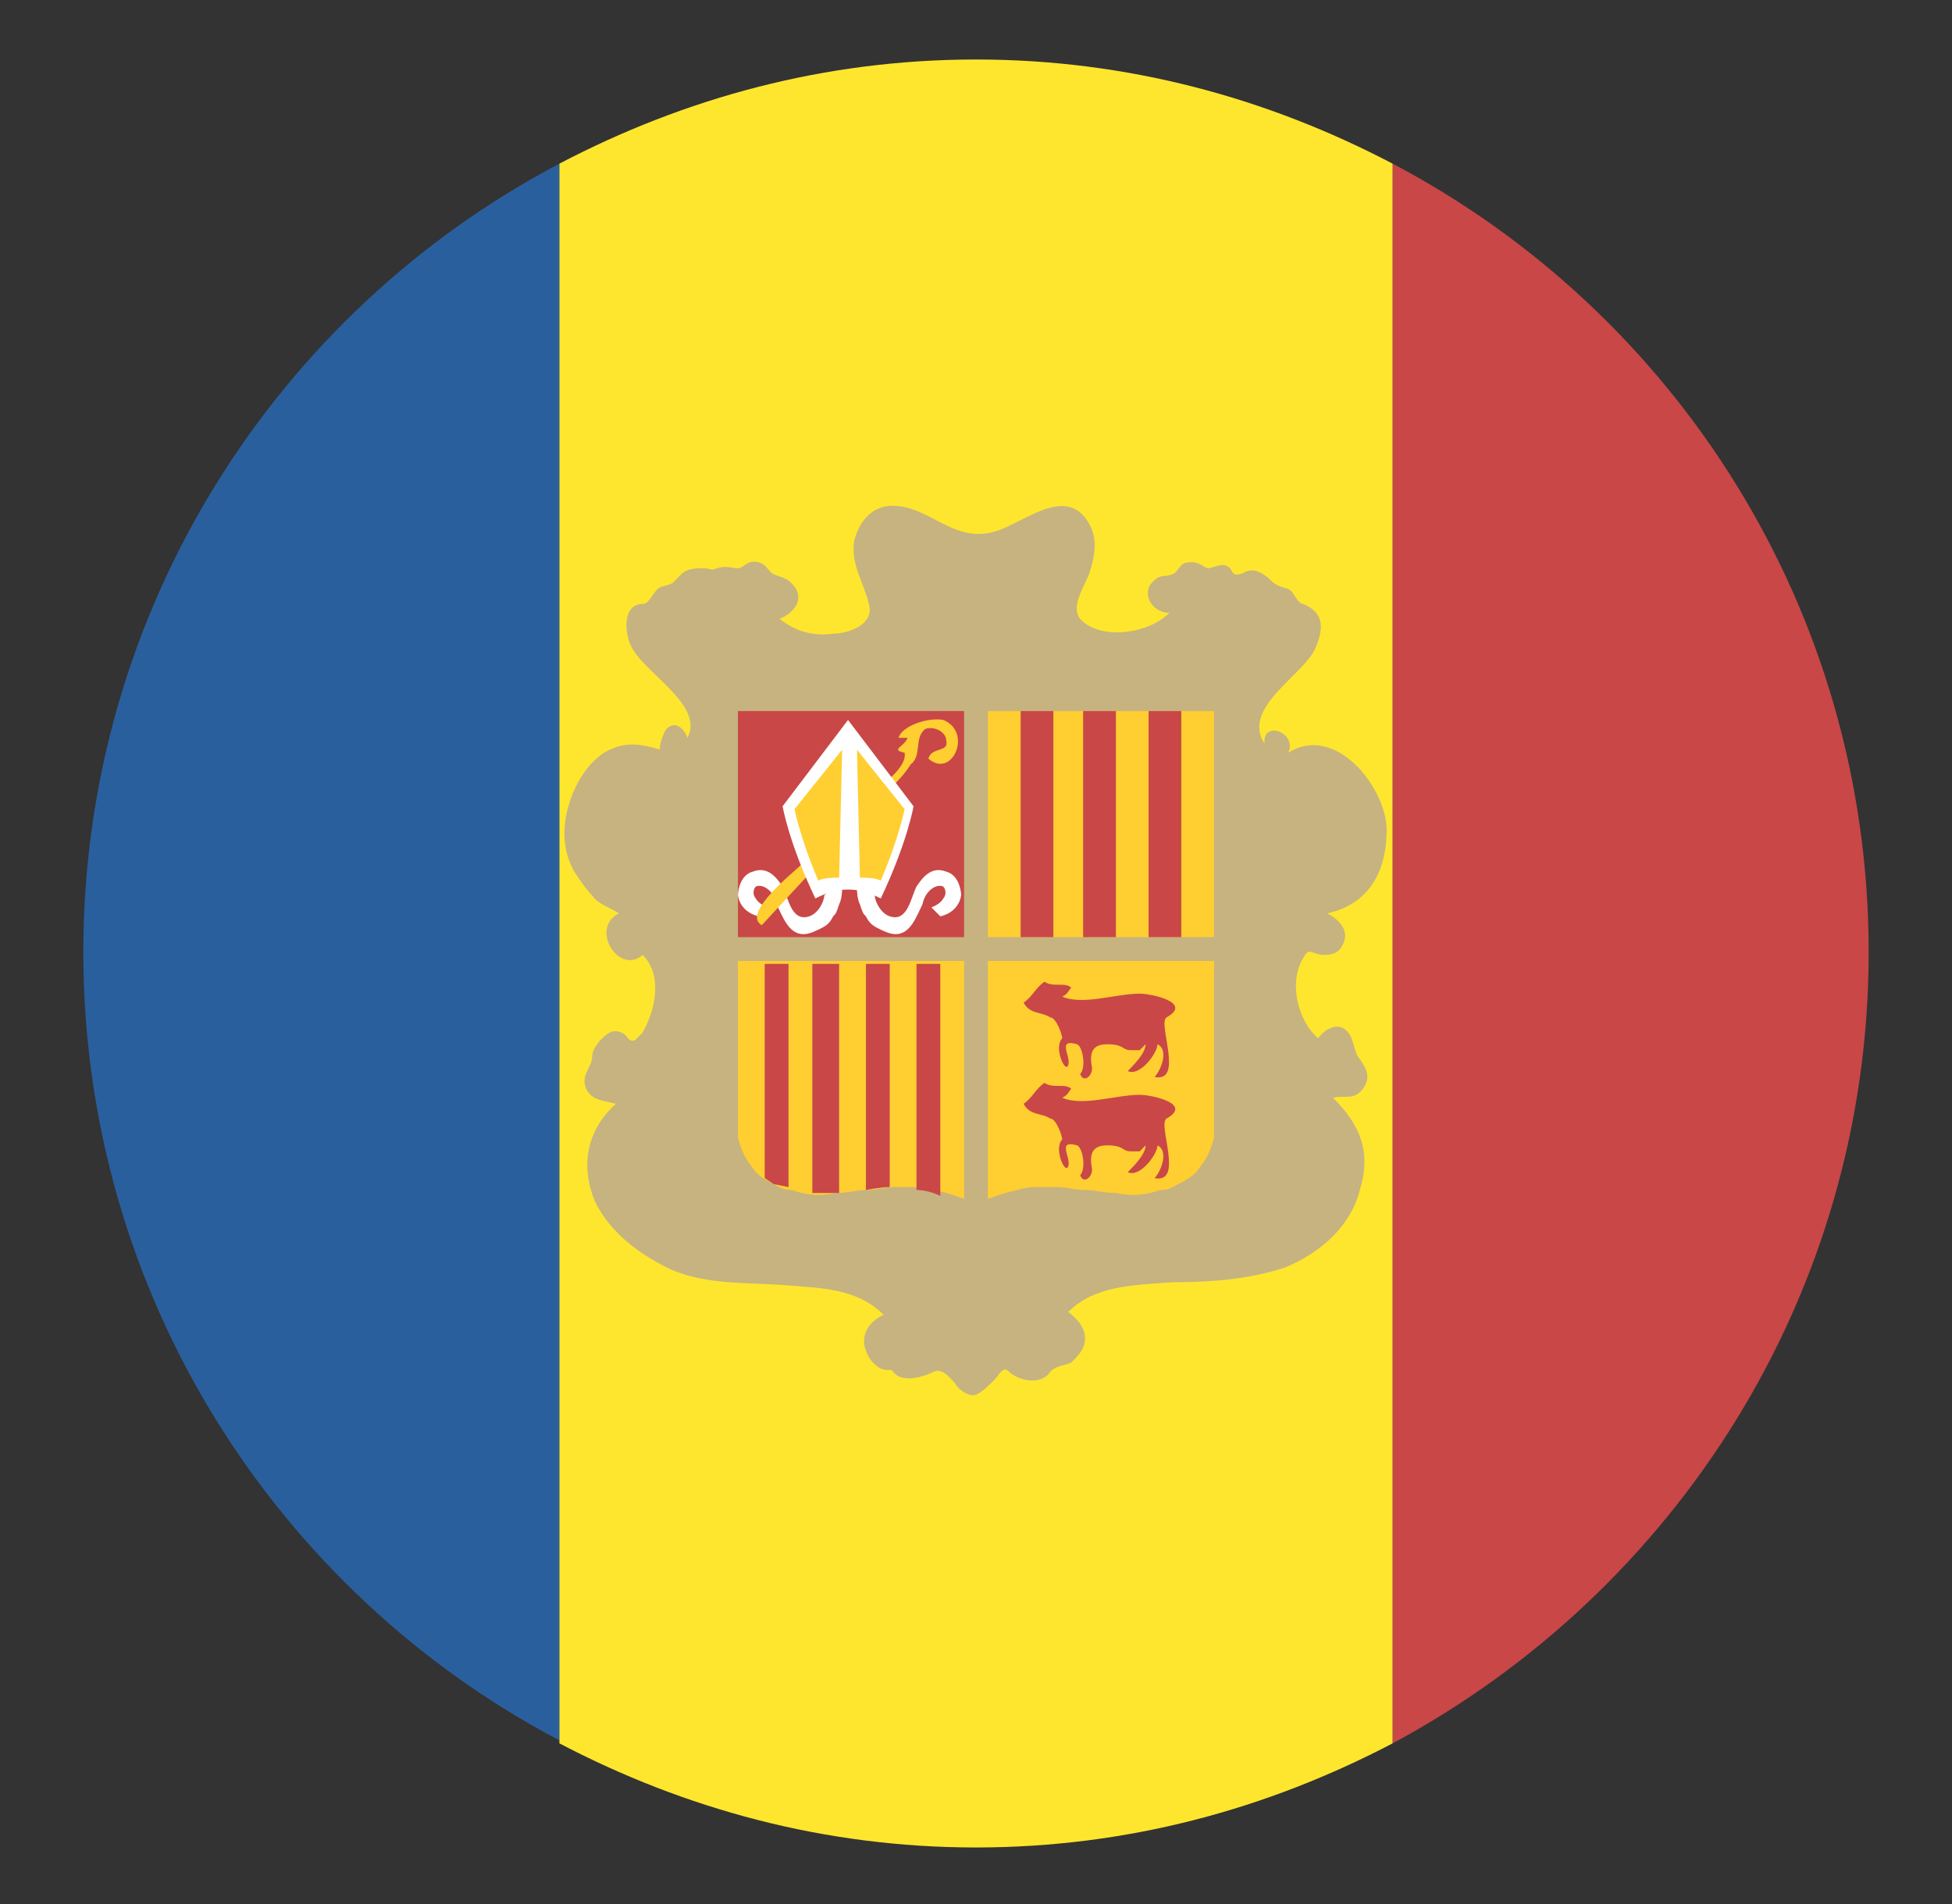 <svg width="41" height="40" viewBox="0 0 41 40" fill="none" xmlns="http://www.w3.org/2000/svg">
<rect x="0" y="0" width="41" height="40" fill="#333333" stroke="none"/>
<g id="emojione:flag-for-andorra">
<path id="Vector" d="M1.75 20C1.75 27.188 5.812 33.438 11.75 36.562V3.438C5.812 6.562 1.75 12.812 1.75 20Z" fill="#2A5F9E"/>
<path id="Vector_2" d="M39.25 20C39.25 12.812 35.188 6.562 29.25 3.438V36.625C35.188 33.438 39.25 27.188 39.25 20Z" fill="#C94747"/>
<path id="Vector_3" d="M20.5 1.25C17.312 1.25 14.375 2.062 11.75 3.438V36.625C14.375 38 17.312 38.812 20.5 38.812C23.688 38.812 26.625 38 29.25 36.625V3.438C26.625 2.062 23.688 1.25 20.5 1.25Z" fill="#FFE62E"/>
<path id="Vector_4" d="M18.75 10.625C19.5 10.625 20 11.375 20.812 11.188C21.438 11.062 22.375 10.125 22.875 11C23.062 11.312 23 11.688 22.875 12.062C22.75 12.375 22.438 12.812 22.75 13.062C23.188 13.438 24.125 13.312 24.562 12.875C24.188 12.875 23.938 12.438 24.25 12.188C24.375 12.062 24.5 12.125 24.625 12.062C24.688 12.062 24.75 11.938 24.812 11.875C24.875 11.812 24.938 11.812 25.062 11.812C25.188 11.812 25.312 11.938 25.375 11.938C25.5 11.938 25.75 11.75 25.875 12C25.938 12.125 26.062 12.062 26.188 12C26.375 11.938 26.562 12.062 26.688 12.188C26.812 12.312 26.875 12.312 27.062 12.375C27.188 12.438 27.25 12.688 27.375 12.688C27.812 12.875 27.812 13.188 27.625 13.625C27.375 14.188 26.062 14.875 26.562 15.625C26.5 15.125 27.25 15.375 27.062 15.812C28.062 15.188 29.125 16.562 29.125 17.438C29.125 18.312 28.75 19 27.875 19.188C28.125 19.312 28.375 19.562 28.188 19.875C28.125 20 28 20.062 27.812 20.062C27.562 20.062 27.5 19.875 27.375 20.125C27.062 20.625 27.25 21.438 27.688 21.812C27.812 21.625 28.125 21.438 28.312 21.688C28.438 21.812 28.438 22.125 28.562 22.25C28.688 22.438 28.812 22.625 28.625 22.875C28.438 23.125 28.25 23 28 23.062C28.562 23.625 28.812 24.188 28.562 25C28.375 25.75 27.75 26.312 27 26.625C26.25 26.875 25.438 26.938 24.625 26.938C23.812 27 23 27 22.438 27.562C22.688 27.75 22.875 28 22.75 28.312C22.688 28.438 22.625 28.5 22.5 28.625C22.375 28.688 22.188 28.688 22.062 28.812C21.875 29.125 21.375 29 21.188 28.812C21.062 28.688 21 28.875 20.875 29C20.75 29.125 20.562 29.312 20.438 29.312C20.312 29.312 20.125 29.188 20.062 29.062C19.938 28.938 19.812 28.75 19.625 28.812C19.375 28.938 18.938 29.062 18.75 28.812C18.75 28.75 18.625 28.812 18.5 28.75C18.375 28.688 18.25 28.562 18.188 28.375C18.062 28.062 18.25 27.75 18.562 27.625C18 27.062 17.25 27.062 16.5 27C15.688 26.938 14.75 27 14 26.625C13.375 26.312 12.812 25.875 12.5 25.25C12.188 24.5 12.312 23.75 12.938 23.188C12.688 23.125 12.438 23.125 12.312 22.875C12.188 22.562 12.438 22.438 12.438 22.188C12.438 22 12.688 21.75 12.812 21.688C12.938 21.625 13.125 21.688 13.188 21.812C13.312 21.938 13.375 21.812 13.5 21.688C13.75 21.25 13.938 20.5 13.5 20.062C13 20.5 12.375 19.5 13 19.188C12.812 19.062 12.562 19 12.438 18.812C12.312 18.688 12.188 18.5 12.062 18.312C11.812 17.875 11.812 17.375 11.938 16.938C12.062 16.5 12.312 16.062 12.688 15.812C13.125 15.562 13.438 15.625 13.875 15.75C13.812 15.75 13.938 15.375 14 15.312C14.188 15.125 14.375 15.312 14.438 15.5C14.812 14.812 13.5 14.125 13.25 13.562C13.125 13.312 13.062 12.688 13.5 12.688C13.625 12.688 13.688 12.5 13.812 12.375C13.875 12.312 14 12.312 14.125 12.25L14.312 12.062C14.438 11.938 14.625 11.938 14.75 11.938C15 11.938 14.875 12 15.062 11.938C15.25 11.875 15.375 11.938 15.5 11.938C15.625 11.938 15.688 11.75 15.938 11.812C16.125 11.875 16.125 12 16.25 12.062C16.375 12.125 16.5 12.125 16.625 12.25C16.938 12.562 16.688 12.875 16.375 13C16.688 13.25 17.062 13.375 17.5 13.312C17.812 13.312 18.375 13.125 18.25 12.688C18.125 12.188 17.875 11.875 17.938 11.375C18.062 10.875 18.375 10.625 18.75 10.625Z" fill="#C7B37F"/>
<path id="Vector_5" d="M15.5 14.938H20.25V19.688H15.5V14.938Z" fill="#C94747"/>
<path id="Vector_6" d="M17.688 18.688C17.688 18.688 17.688 18.875 17.625 19C17.562 19.188 17.562 19.188 17.5 19.25C17.438 19.375 17.375 19.438 17.25 19.5C17.125 19.562 17 19.625 16.875 19.625C16.562 19.625 16.438 19.25 16.312 19C16.25 18.688 16 18.562 15.875 18.625C15.812 18.688 15.812 18.812 15.875 18.875C15.938 19 16.125 19.062 16.125 19.062L15.938 19.25C15.938 19.25 15.562 19.188 15.5 18.812C15.5 18.688 15.562 18.375 15.812 18.312C16.125 18.188 16.312 18.438 16.438 18.625C16.562 18.875 16.625 19.375 17 19.25C17.188 19.188 17.312 18.938 17.312 18.812L17.438 18.688H17.688ZM18 18.688C18 18.688 18 18.875 18.062 19C18.125 19.188 18.125 19.188 18.188 19.25C18.25 19.375 18.312 19.438 18.438 19.5C18.562 19.562 18.688 19.625 18.812 19.625C19.125 19.625 19.25 19.25 19.375 19C19.438 18.688 19.688 18.562 19.812 18.625C19.875 18.688 19.875 18.812 19.812 18.875C19.75 19 19.562 19.062 19.562 19.062L19.75 19.25C19.75 19.25 20.125 19.188 20.188 18.812C20.188 18.688 20.125 18.375 19.875 18.312C19.562 18.188 19.375 18.438 19.25 18.625C19.125 18.875 19.062 19.375 18.688 19.25C18.5 19.188 18.375 18.938 18.375 18.812L18.25 18.688H18Z" fill="white"/>
<path id="Vector_7" d="M18.312 16.687C18.5 16.5 19.062 16.125 19 15.812C18.688 15.75 19 15.687 19.062 15.5H18.875C18.938 15.25 19.5 15.062 19.812 15.125C20.438 15.375 20 16.375 19.5 15.937C19.562 15.687 19.938 15.812 19.875 15.562C19.875 15.375 19.625 15.25 19.438 15.312C19.188 15.5 19.375 15.875 19.125 16.062C18.938 16.375 18.562 16.687 18.312 16.937C17.562 17.75 16.75 18.625 16 19.437C15.562 19.187 16.688 18.312 16.875 18.125C17.312 17.75 17.812 17.187 18.312 16.687Z" fill="#FFCE31"/>
<path id="Vector_8" d="M16.438 16.938C16.438 16.938 16.562 17.688 17.125 18.875C17.375 18.75 17.562 18.688 17.812 18.688C18.062 18.688 18.25 18.75 18.5 18.875C19.062 17.688 19.188 16.938 19.188 16.938L17.812 15.125L16.438 16.938Z" fill="white"/>
<path id="Vector_9" d="M18 15.75L19 17C19 17 18.875 17.625 18.5 18.5C18.375 18.438 18.188 18.438 18.062 18.438L18 15.75ZM17.688 15.75L16.688 17C16.688 17 16.812 17.625 17.188 18.5C17.312 18.438 17.5 18.438 17.625 18.438L17.688 15.75ZM20.75 14.938H25.5V19.688H20.75V14.938Z" fill="#FFCE31"/>
<path id="Vector_10" d="M21.438 14.938H22.125V19.688H21.438V14.938ZM22.75 14.938H23.438V19.688H22.75V14.938ZM24.125 14.938H24.812V19.688H24.125V14.938Z" fill="#C94747"/>
<path id="Vector_11" d="M15.5 23.875C15.5 23.938 15.562 24.125 15.625 24.25C15.688 24.375 15.688 24.375 15.875 24.625C16 24.75 16.125 24.812 16.25 24.875C16.375 24.938 16.438 25 16.625 25C17 25.125 17.25 25.125 17.562 25.062C17.812 25.062 18 25 18.188 25C18.438 25 18.562 24.938 18.812 24.938H19.188C19.312 24.938 19.438 24.938 19.625 25C19.938 25.062 20.25 25.188 20.25 25.188V20.188H15.5V23.875Z" fill="#FFCE31"/>
<path id="Vector_12" d="M16.062 24.75L16.25 24.875L16.562 24.938V20.25H16.062V24.75ZM18.688 24.938V20.25H18.188V25C18.188 25 18.5 24.938 18.688 24.938ZM19.75 20.25H19.25V25C19.438 25 19.625 25.062 19.75 25.125V20.25ZM17.625 20.25V25.062H17.062V20.25H17.625Z" fill="#C94747"/>
<path id="Vector_13" d="M25.5 23.875C25.5 23.938 25.438 24.125 25.375 24.25C25.312 24.375 25.312 24.375 25.125 24.625C25 24.75 24.875 24.812 24.75 24.875C24.625 24.938 24.562 25 24.375 25C24 25.125 23.75 25.125 23.438 25.062C23.188 25.062 23 25 22.812 25C22.562 25 22.438 24.938 22.188 24.938H21.812C21.688 24.938 21.562 24.938 21.375 25C21.062 25.062 20.75 25.188 20.75 25.188V20.188H25.5V23.875Z" fill="#FFCE31"/>
<path id="Vector_14" d="M21.938 20.625C21.75 20.75 21.688 20.938 21.5 21.062C21.625 21.312 21.875 21.25 22.062 21.375C22.188 21.375 22.312 21.75 22.312 21.812C22.125 22 22.375 22.562 22.438 22.375C22.5 22.188 22.188 21.812 22.625 21.938C22.75 22 22.812 22.438 22.688 22.562C22.75 22.75 22.938 22.625 22.938 22.438C22.875 22.125 22.938 21.938 23.25 21.938C23.625 21.938 23.562 22.062 23.75 22.062H23.938L24.062 21.938C24.062 22.125 23.812 22.375 23.688 22.5C23.938 22.625 24.312 22.125 24.312 21.938C24.562 22.062 24.375 22.5 24.25 22.625C24.875 22.75 24.312 21.5 24.5 21.375C25.062 21.062 24.188 20.875 23.938 20.875C23.438 20.875 22.75 21.125 22.312 20.938C22.438 20.875 22.438 20.812 22.5 20.75C22.375 20.625 22.125 20.75 21.938 20.625ZM21.938 22.75C21.75 22.875 21.688 23.062 21.5 23.188C21.625 23.438 21.875 23.375 22.062 23.5C22.188 23.5 22.312 23.875 22.312 23.938C22.125 24.125 22.375 24.688 22.438 24.5C22.5 24.312 22.188 23.938 22.625 24.062C22.75 24.125 22.812 24.562 22.688 24.688C22.75 24.875 22.938 24.75 22.938 24.562C22.875 24.25 22.938 24.062 23.25 24.062C23.625 24.062 23.562 24.188 23.75 24.188H23.938L24.062 24.062C24.062 24.25 23.812 24.5 23.688 24.625C23.938 24.75 24.312 24.25 24.312 24.062C24.562 24.188 24.375 24.625 24.25 24.75C24.875 24.875 24.312 23.625 24.5 23.5C25.062 23.188 24.188 23 23.938 23C23.438 23 22.75 23.25 22.312 23.062C22.438 23 22.438 22.938 22.5 22.875C22.375 22.75 22.125 22.875 21.938 22.75Z" fill="#C94747"/>
</g>
</svg>
